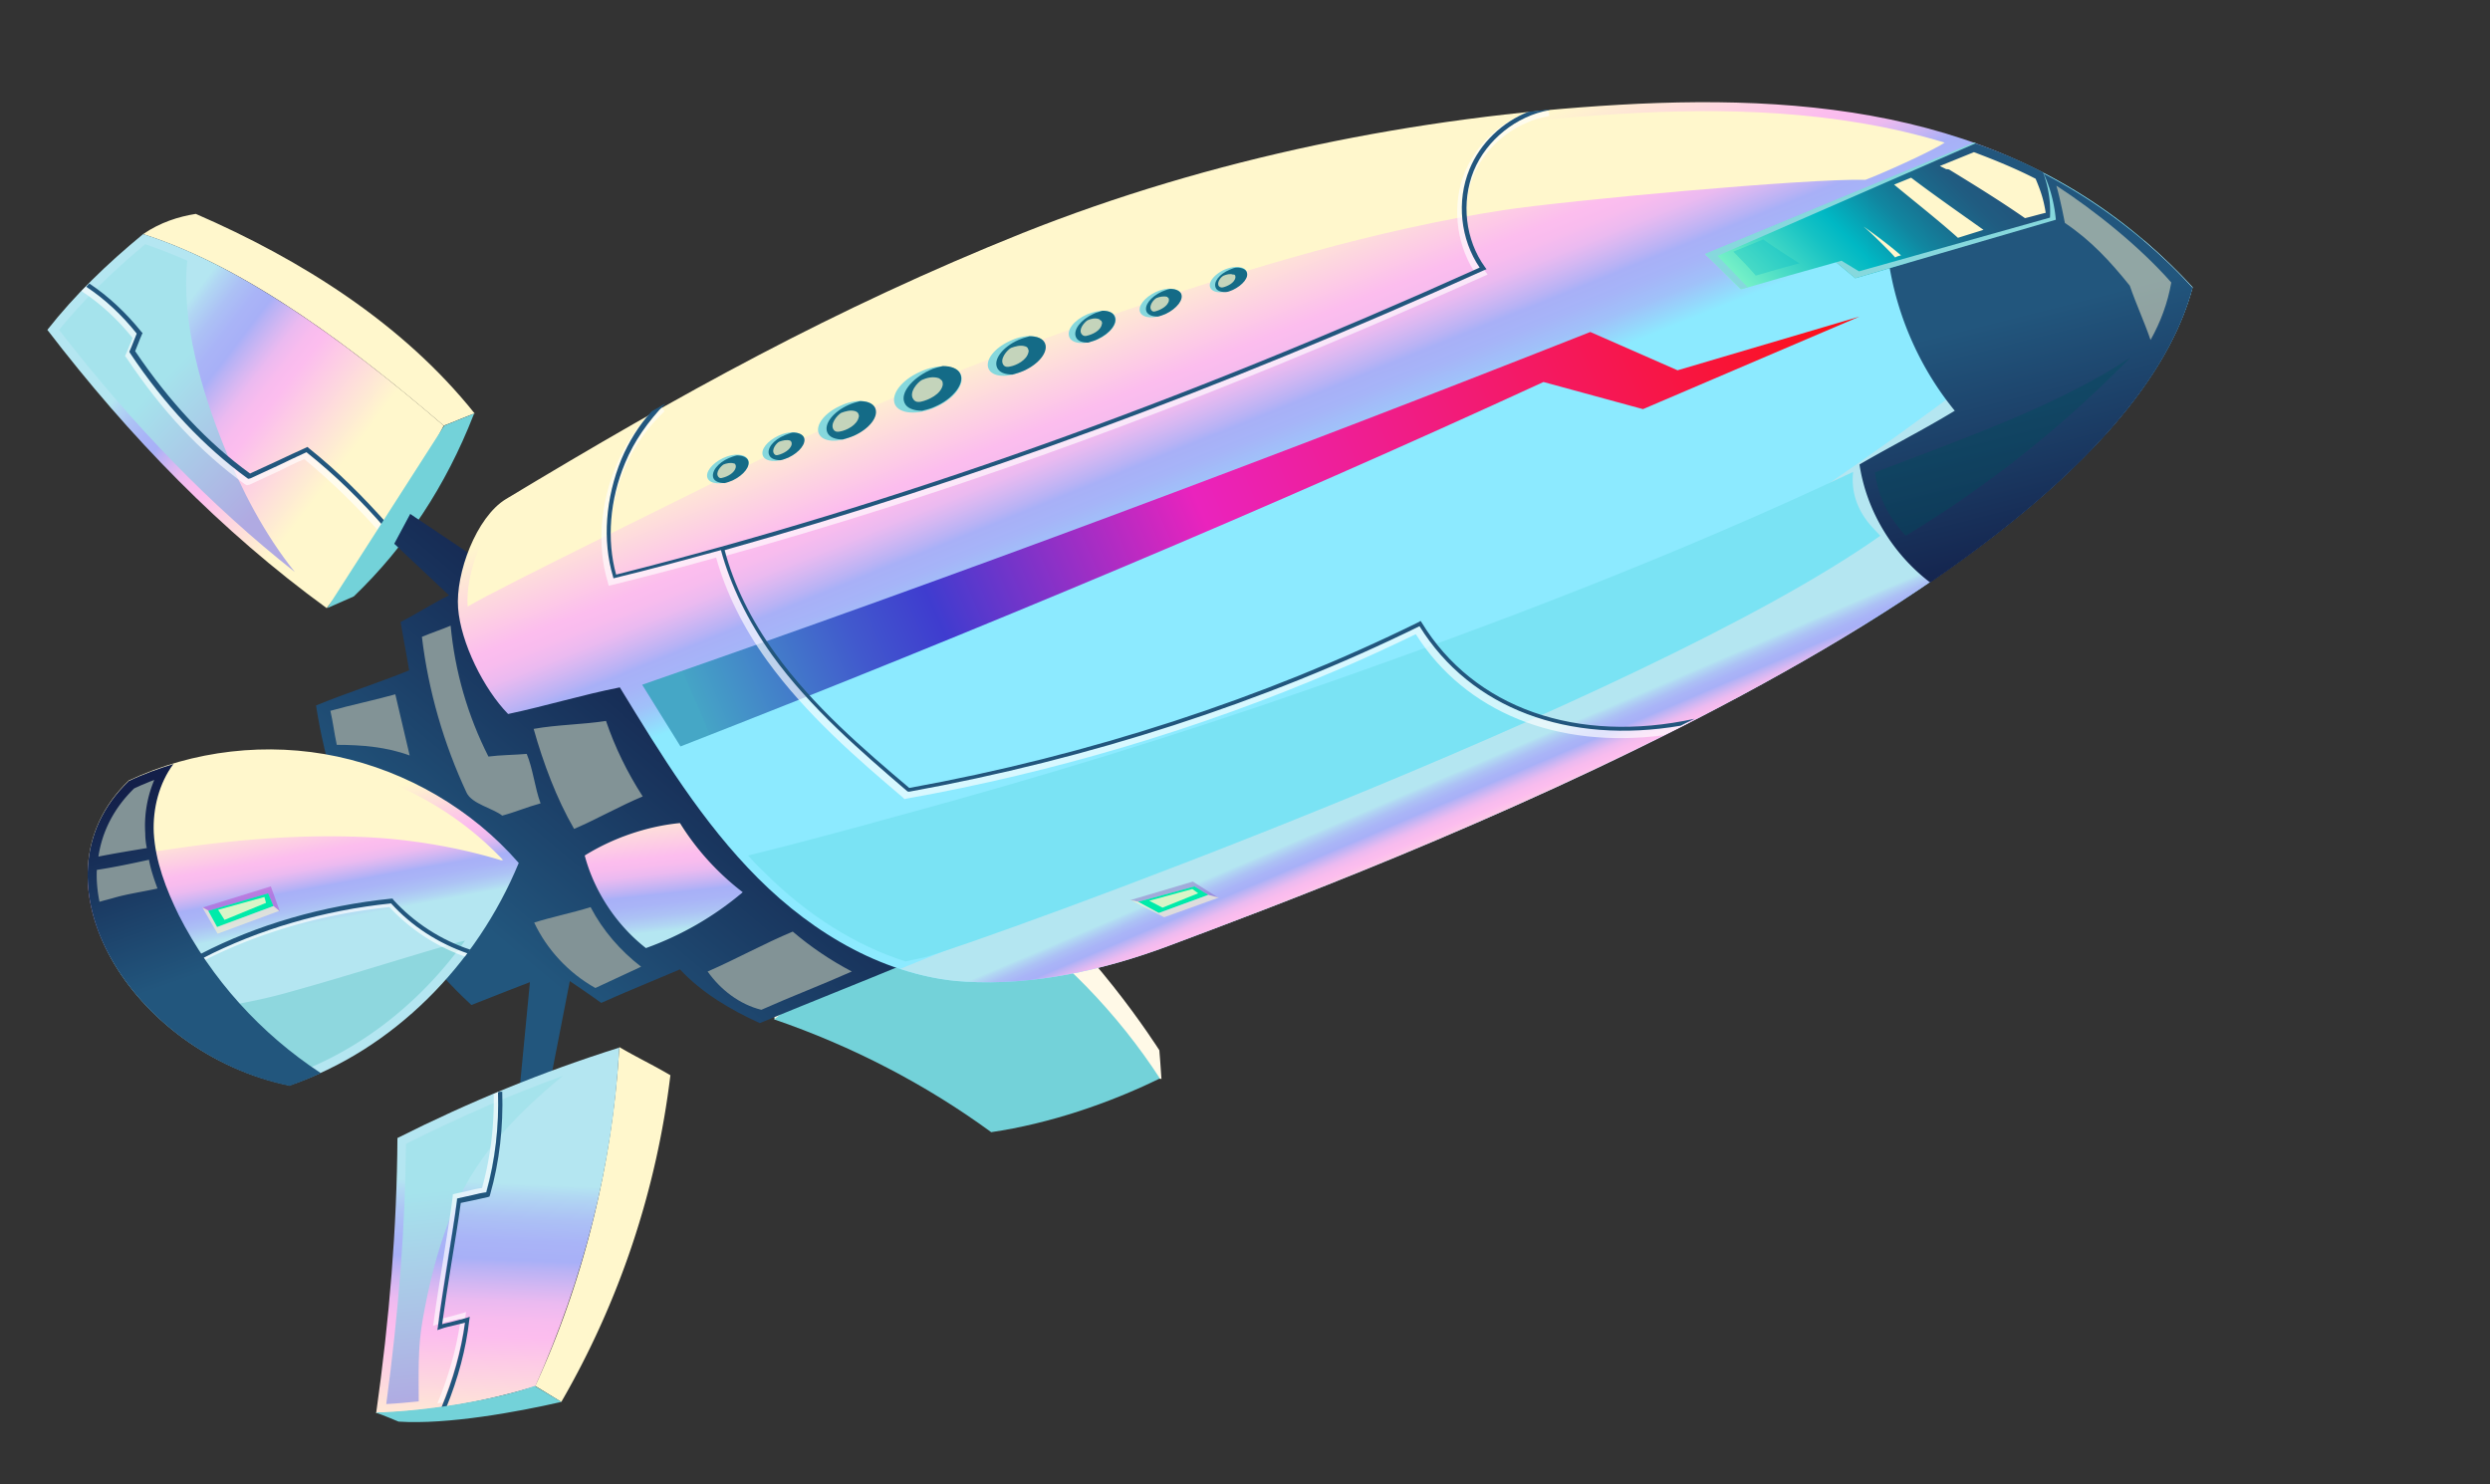 <svg xmlns="http://www.w3.org/2000/svg" xmlns:xlink="http://www.w3.org/1999/xlink" id="Layer_1" x="0" y="0" version="1.1" viewBox="110 150 468 279" xml:space="preserve"><rect x="110" y="150" width="468" height="279" fill="#333333" stroke="none"/><defs><path id="SVGID_11_31" d="M1 1h1L1 2z"/></defs><style>.st7_31{fill:#73d2d9}.st8_31{fill:#fff7cc}.st11_31{opacity:.65;fill:#fff;enable-background:new}.st12_31{fill:#22567d}.st26_31{fill:#86d8dd}.st27_31{fill:#146b87}.st28_31{opacity:.75;fill:#fff7cc;enable-background:new}.st29_31{fill:#00ebaa}.st30_31,.st32_31{opacity:.85;fill:#fff7cc;enable-background:new}.st32_31{opacity:.6}.st36_31{fill:#829396}</style><path fill="#fff9e7" d="M328.3 352.8c-.1-1.8-.4-5.4-.4-5.4s-13.8-21.8-28.4-31.4c-16.2 2.9-31 10.3-44.7 20.8l.8 4.8 72.7 11.2z"/><path d="M255.5 341.6c14.6 5 28.5 12.2 40.8 21.2 10.9-1.6 22.1-5.4 31.7-10.1-7.7-11.9-18.8-23.7-31.2-31.6-15.9 2.2-29.3 10.8-41.3 20.5z" class="st7_31"/><path d="M136.9 194c20.2 6.5 40.1 22 56.5 36 1.9-.7 3.9-1.6 5.8-2.3-13.5-16.9-32.6-28.9-52.4-37.5-3.2.5-6.7 1.6-9.9 3.8z" class="st8_31"/><linearGradient id="SVGID_5_31" x1="-675.79" x2="-646.22" y1="-551.54" y2="-499.21" gradientTransform="rotate(156.82 -331.46 -67.71)" gradientUnits="userSpaceOnUse"><stop offset=".06" stop-color="#fff7cc"/><stop offset=".35" stop-color="#fcbdee"/><stop offset=".39" stop-color="#f8bcee"/><stop offset=".44" stop-color="#ebbaf0"/><stop offset=".48" stop-color="#d5b7f2"/><stop offset=".53" stop-color="#b7b2f5"/><stop offset=".55" stop-color="#a8b0f7"/><stop offset=".6" stop-color="#a9b4f7"/><stop offset=".66" stop-color="#acc1f5"/><stop offset=".72" stop-color="#b1d7f3"/><stop offset=".75" stop-color="#b4e6f1"/></linearGradient><path fill="url(#SVGID_5_31)" d="M136.9 194c-6.8 5.6-12.9 11.5-18 18 15.4 20.1 32.7 37.9 52.5 52.3 8.1-10.1 15.4-21.6 22-34.3-19.8-17-38.9-30.4-56.5-36z"/><linearGradient id="SVGID_6_31" x1="-667.6" x2="-656" y1="-545.16" y2="-517.52" gradientTransform="rotate(156.82 -331.46 -67.71)" gradientUnits="userSpaceOnUse"><stop offset="0" stop-color="#b0aae2"/><stop offset="1" stop-color="#a5e3ec"/></linearGradient><path fill="url(#SVGID_6_31)" d="M152.1 233.9c3.2 8 7.6 16.5 13.3 23.6-15.7-12.4-30.3-27.4-44.3-45.5 4.5-5.5 9.8-10.8 16.2-16.1 2.6.9 5.2 1.9 7.9 3.1-1.2 11.6 2.8 24.7 6.9 34.9z"/><path d="M156.4 241.2l-.4-.2c-8.3-6-15.6-13.8-22.2-23.7l-.3-.4.2-.4c.2-.5.4-1 .7-1.7.2-.4.4-.9.5-1.3-2.8-3.5-6.1-6.5-9.6-8.8l1.2-1.2c3.7 2.5 6.8 5.4 9.7 9.1l.2.1s-1.3 3-1.4 3.4c6.4 9.4 13.8 17.4 21.7 23.2 1.7-.7 3.3-1.5 4.9-2.3 1.8-.8 3.6-1.7 5.4-2.5l.5-.2.4.3c5.3 4.3 10.2 9 14.7 14.2-.3.5-.6 1-1 1.5-4.4-5-9.2-9.7-14.4-14-1.7.7-3.3 1.5-4.9 2.3-1.8.8-3.6 1.7-5.4 2.5l-.5.1z" class="st11_31"/><path d="M156.7 240l-.2-.1c-8.2-6-15.5-13.7-22.1-23.6l-.1-.2.1-.2c.2-.5.5-1.1.7-1.7l.6-1.5c-2.8-3.5-6-6.5-9.5-8.8l.6-.6c3.6 2.4 6.9 5.5 9.8 9.1l.2.2-.1.2c-.2.5-.5 1.1-.7 1.7l-.6 1.5c6.5 9.6 13.6 17.2 21.6 23 1.7-.8 3.5-1.6 5.2-2.4 1.7-.8 3.6-1.7 5.4-2.5l.2-.1.2.2c5.4 4.3 10.3 9.2 14.9 14.4-.2.2-.3.5-.5.7-4.5-5.2-9.4-10-14.8-14.3-1.7.8-3.5 1.6-5.1 2.4-1.8.8-3.6 1.7-5.4 2.5l-.4.1z" class="st12_31"/><path d="M199.2 227.7l-.2.3c-5.2 13.3-12.7 24.7-22.5 34.1l-5 2.2 22-34.3 5.7-2.3z" class="st7_31"/><linearGradient id="SVGID_7_31" x1="-629.05" x2="-728.06" y1="-659.43" y2="-609.24" gradientTransform="rotate(156.82 -331.46 -67.71)" gradientUnits="userSpaceOnUse"><stop offset=".39" stop-color="#22567d"/><stop offset="1" stop-color="#131f49"/></linearGradient><path fill="url(#SVGID_7_31)" d="M198.3 254.1l-11.2-7.5-3 5.6 10.3 9.7c-2.9 1.4-6.3 3.6-9.1 5 .5 3.1 1.1 6 1.6 9.1-5.9 2.4-11.7 4.2-17.5 6.6 3.3 21.4 13.3 41.6 29.2 56.3 3.5-1.4 11-4.3 11-4.3l-2.1 21.8 5.6-1.5 4-20.5s4 2.7 5.9 4.1c4.9-2.2 9.9-4.2 14.8-6.3 4.1 4.4 9.5 7.6 15 10.1 9.2-3.8 18.8-7.6 28-11.4-8.7-12.1-18.1-24.8-26.8-36.9-6.3-8.8-12.8-17.7-21.2-24.5-9.7-7.6-34.5-15.4-34.5-15.4z"/><linearGradient id="SVGID_8_31" x1="-847.85" x2="-846.48" y1="-570.2" y2="-637.08" gradientTransform="rotate(156.82 -331.46 -67.71)" gradientUnits="userSpaceOnUse"><stop offset=".06" stop-color="#fff7cc"/><stop offset=".35" stop-color="#fcbdee"/><stop offset=".39" stop-color="#f8bcee"/><stop offset=".44" stop-color="#ebbaf0"/><stop offset=".48" stop-color="#d5b7f2"/><stop offset=".53" stop-color="#b7b2f5"/><stop offset=".55" stop-color="#a8b0f7"/><stop offset=".6" stop-color="#a6b4f8"/><stop offset=".66" stop-color="#a0c1f9"/><stop offset=".71" stop-color="#95d7fc"/><stop offset=".75" stop-color="#8ceaff"/></linearGradient><path fill="url(#SVGID_8_31)" d="M205.5 284.2c-4.6-4.7-8.9-13.4-9.4-19.9s3.4-17.1 9-20.5c32.5-19.6 61.7-35.8 97.1-50 35.4-14.1 74-21.9 112-24.1 39.7-2.3 78.7 2.5 107.9 34.3-15.6 58.4-156.3 110.2-192.5 123.8-12 4.5-25.4 7.5-38.2 6.7-14.8-.9-28.4-8.9-38.9-19.4s-18.3-23.3-26-35.9c-7.1 1.4-13.9 3.5-21 5z"/><linearGradient id="SVGID_9_31" x1="-872.31" x2="-872.31" y1="-699.46" y2="-677.15" gradientTransform="rotate(156.82 -331.46 -67.71)" gradientUnits="userSpaceOnUse"><stop offset=".06" stop-color="#fff7cc"/><stop offset=".35" stop-color="#fcbdee"/><stop offset=".39" stop-color="#f8bcee"/><stop offset=".44" stop-color="#ebbaf0"/><stop offset=".48" stop-color="#d5b7f2"/><stop offset=".53" stop-color="#b7b2f5"/><stop offset=".55" stop-color="#a8b0f7"/><stop offset=".6" stop-color="#a9b4f7"/><stop offset=".66" stop-color="#acc1f5"/><stop offset=".72" stop-color="#b1d7f3"/><stop offset=".75" stop-color="#b4e6f1"/></linearGradient><path fill="url(#SVGID_9_31)" d="M513 195.2c3.1 2.7 6.2 5.6 9.1 8.8-15.6 58.4-156.3 110.2-192.5 123.8-12 4.5-25.4 7.5-38.2 6.7-4.2-.2-8.3-1.1-12.2-2.4 84.6-34 165.6-77.6 233.8-136.9z"/><linearGradient id="SVGID_10_31" x1="-949.45" x2="-682.46" y1="-620.63" y2="-620.63" gradientTransform="rotate(156.82 -331.46 -67.71)" gradientUnits="userSpaceOnUse"><stop offset="0" stop-color="#fd1013"/><stop offset=".48" stop-color="#ea23bd"/><stop offset=".68" stop-color="#3f3ccf"/><stop offset=".74" stop-color="#4159cd"/><stop offset=".86" stop-color="#45a4c6"/><stop offset=".86" stop-color="#45a7c6"/></linearGradient><path fill="url(#SVGID_10_31)" d="M230.7 278.7c58.8-20.4 118.2-42.6 178.2-66.3l16.4 7.2 34.2-10.1-40.7 17.4-18.7-5.1c-51.3 23.6-105.6 46.4-162.2 68.5l-7.2-11.6z"/><path fill="#7ae3f4" d="M278.6 303.4c26.6-7.2 53-15.3 79-24.4 34.1-11.9 68-24.9 100.7-40.3-.4 3.5.6 7.2 3.7 10.5.5.5.9 1 1.4 1.5-44.4 31.4-169.3 76.4-179.5 79.2-1.2.3-2.4.5-3.7.8-9.2-2.9-18.4-8.6-26.5-16.7-1.1-1-2.1-2.1-3.1-3.2 9.3-2.3 18.6-4.8 28-7.4z"/><defs><use xlink:href="#SVGID_11_31"/></defs><clipPath id="SVGID_12_31"><use overflow="visible" xlink:href="#SVGID_11_31"/></clipPath><defs><use id="SVGID_13_31" xlink:href="#SVGID_11_31"/></defs><defs><path id="SVGID_14_31" d="M-1-1h-1l1-1z"/></defs><clipPath id="SVGID_15_31"><use overflow="visible" xlink:href="#SVGID_13_31"/></clipPath><clipPath id="SVGID_16_31" clip-path="url(#SVGID_15_31)"><use overflow="visible" xlink:href="#SVGID_14_31"/></clipPath><linearGradient id="SVGID_17_31" x1="-969.66" x2="-692.96" y1="-588.26" y2="-577.3" gradientTransform="rotate(156.82 -331.46 -67.71)" gradientUnits="userSpaceOnUse"><stop offset="0" stop-color="#fff"/><stop offset="1"/></linearGradient><path fill="url(#SVGID_17_31)" d="M206 245.2c29.5-17.8 55.3-32.2 85.4-45.1 3.8-1.6 7.6-3.2 11.5-4.7 33.6-13.4 72.1-21.7 111.5-24 18.8-1.1 40.3-.9 61.1 5.4-2.3 1.6-12.4 6.1-14.9 7-10.9-.3-56.3 3.9-68.1 5.7-23.9 3.7-47.5 10.8-70.3 18.6-23.9 8.1-47.6 17.2-70.1 28.6-11.6 5.9-48 23.6-54.2 27.3-.5-6.2 3.2-15.9 8.1-18.8z" clip-path="url(#SVGID_16_31)"/><path d="M206 245.2c29.5-17.8 55.3-32.2 85.4-45.1 3.8-1.6 7.6-3.2 11.5-4.7 33.6-13.4 72.1-21.7 111.5-24 18.8-1.1 40.3-.9 61.1 5.4-2.3 1.6-12.4 6.1-14.9 7-10.9-.3-56.3 3.9-68.1 5.7-23.9 3.7-47.5 10.8-70.3 18.6-23.9 8.1-47.6 17.2-70.1 28.6-11.6 5.9-48 23.6-54.2 27.3-.5-6.2 3.2-15.9 8.1-18.8z" class="st8_31"/><linearGradient id="SVGID_18_31" x1="-967.66" x2="-980.59" y1="-694.67" y2="-613.4" gradientTransform="rotate(156.82 -331.46 -67.71)" gradientUnits="userSpaceOnUse"><stop offset="0" stop-color="#131f49"/><stop offset=".61" stop-color="#22567d"/></linearGradient><path fill="url(#SVGID_18_31)" d="M459.5 237.3c6-3.5 12-6.5 17.9-10.1-6.3-7.7-10.5-17-12.2-26.7-.8-4.7.6-9.2 3.3-13.2 4.1-3.6 8.2-6.6 12.7-9.6.1 0 .2-.1.3-.1.2-.1.3-.2.4-.3a100.5 100.5 0 0140.2 26.8c-5.2 19.6-24.6 38.5-49.3 55.4-7.1-5.4-12-13.5-13.3-22.2z"/><linearGradient id="SVGID_19_31" x1="-978.95" x2="-934.1" y1="-613.96" y2="-631.25" gradientTransform="rotate(156.82 -331.46 -67.71)" gradientUnits="userSpaceOnUse"><stop offset="0" stop-color="#22567d"/><stop offset=".09" stop-color="#205c81"/><stop offset=".21" stop-color="#1a6c8d"/><stop offset=".35" stop-color="#1186a0"/><stop offset=".49" stop-color="#04abbb"/><stop offset=".54" stop-color="#00b8c4"/><stop offset=".63" stop-color="#15c2c4"/><stop offset=".82" stop-color="#4cddc6"/><stop offset="1" stop-color="#83f7c7"/></linearGradient><path fill="url(#SVGID_19_31)" d="M494 182.4c1.5 3.4 2.1 5.2 2.4 8.9-12.4 2.8-25.5 7.6-37.7 11-1.3-1.1-2.3-1.9-3.6-3-5.8 1.6-12.1 3.4-17.9 5.1-2.5-2.4-4.2-4.3-6.7-6.6l50.6-20.9c4.4 1.5 8.7 3.3 12.9 5.5z"/><path fill="#00b8c4" d="M435.8 197.3l5.6-2.3c2.2 1.6 4.5 3 6.8 4.5-.9.2-1.7.5-2.6.7-1.9.5-3.8 1.1-5.6 1.6-1.3-1.5-2.7-3-4.2-4.5z" opacity=".3"/><path d="M460.4 192.7l-.1-.1c2.4 1.7 4.8 3.5 7 5.4-.4.1-.8.2-1.1.4-.6-.7-1.2-1.3-1.9-2-1.2-1.2-2.5-2.5-3.9-3.7zm17.6 2l4.8-1.5c-4.5-3.2-9.1-6.4-13.6-9.8l-3.2 1.3c4.1 3.4 8.2 6.6 12 10zm-1.6-12.8c-.2-.1-.4-.1-.6-.1l-1.2-.6 6.4-2.6c4 1.5 7.9 3.1 11.6 5 1 2.4 1.5 3.9 1.9 6.4-1.3.3-2.6.7-3.9 1-4.6-3.2-9.3-6.1-14.2-9.1zM215.5 413.5a161.1 161.1 0 0020.5-61.4c-3.2-1.9-6.4-3.4-9.6-5.3-1.3 21.9-6.6 43.8-15.8 63.7l4.9 3z" class="st8_31"/><linearGradient id="SVGID_20_31" x1="-627.18" x2="-658.16" y1="-731.59" y2="-666.72" gradientTransform="rotate(156.82 -331.46 -67.71)" gradientUnits="userSpaceOnUse"><stop offset=".06" stop-color="#fff7cc"/><stop offset=".35" stop-color="#fcbdee"/><stop offset=".39" stop-color="#f8bcee"/><stop offset=".44" stop-color="#ebbaf0"/><stop offset=".48" stop-color="#d5b7f2"/><stop offset=".53" stop-color="#b7b2f5"/><stop offset=".55" stop-color="#a8b0f7"/><stop offset=".6" stop-color="#a9b4f7"/><stop offset=".66" stop-color="#acc1f5"/><stop offset=".72" stop-color="#b1d7f3"/><stop offset=".75" stop-color="#b4e6f1"/></linearGradient><path fill="url(#SVGID_20_31)" d="M226.4 346.9c-14.3 4.5-28.2 10.2-41.7 17-.1 16.8-1.5 34-4 51.7 10.2-.3 20.1-2.1 29.9-5 9-20.3 14.6-41.4 15.8-63.7z"/><linearGradient id="SVGID_21_31" x1="-632.99" x2="-644.82" y1="-719.61" y2="-681.39" gradientTransform="rotate(156.82 -331.46 -67.71)" gradientUnits="userSpaceOnUse"><stop offset="0" stop-color="#b0aae2"/><stop offset="1" stop-color="#a5e3ec"/></linearGradient><path fill="url(#SVGID_21_31)" d="M194.4 379.4c-2.3 6-3.9 12.5-5 18.9-.9 5.1-.7 10.1-.7 15.1-2 .2-4.1.4-6.1.5 2.3-17.1 3.6-33.5 3.7-48.9 5.1-2.6 10.4-5 15.6-7.3 4.6-2 9.3-3.8 13.9-5.5-9.1 7.5-17 15.7-21.4 27.2z"/><path d="M192.4 398c.6-.2 1.3-.3 2-.5.9-.2 1.8-.5 2.6-.7l.6-.2-.1.6c-.6 5.4-2.1 11-4.3 16.4-.3.1-.7.1-1 .2 2.2-5.3 3.7-10.7 4.4-16-.6.2-1.3.3-2 .5-.9.2-1.8.4-2.6.7l-.6.2.1-.6c.5-3.9 1.2-8 1.8-11.9s1.3-7.9 1.8-11.9v-.3l.3-.1 2.7-.6c.8-.2 1.6-.4 2.5-.5 1.6-5.8 2.3-11.7 2.2-17.7.3-.1.6-.2.9-.4a65 65 0 01-2.3 18.6l-.1.3-.3.1-2.7.6c-.8.2-1.6.3-2.4.5-.5 3.8-1.2 7.8-1.8 11.6-.6 3.6-1.2 7.4-1.7 11.1z" class="st11_31"/><path d="M197.4 398.6c-.6.2-1.3.3-2 .5-.9.2-1.8.4-2.6.7l-.6.2.1-.6c.5-3.9 1.2-8 1.8-11.9s1.3-7.9 1.8-11.9v-.3l.3-.1 2.7-.6c.8-.2 1.6-.4 2.5-.5 1.7-6.1 2.4-12.5 2.2-18.8.1 0 .2-.1.3-.1h.5c.2 6.6-.5 13.1-2.3 19.4l-.1.3-.3.1-2.7.6c-.8.2-1.6.3-2.4.5-.5 3.8-1.2 7.8-1.8 11.6-.6 3.7-1.2 7.5-1.7 11.2.6-.2 1.3-.3 2-.5.9-.2 1.8-.5 2.6-.7l.6-.2-.1.6c-.6 5.4-2.1 11-4.3 16.4-.3.1-.7.1-1 .2 2.3-5.4 3.8-10.9 4.5-16.1z" class="st12_31"/><path d="M225.9 237.3c1.4-3.3 3.4-6.4 5.9-9.2l2.6-1.5.5.7c-3.2 3-5.8 6.7-7.5 10.7-2.8 6.7-3.5 14.1-1.8 20.3 45.9-11.6 92-27.4 140.9-48.4 6.7-2.9 13.6-5.9 20.5-9-3.4-5.4-4.1-12.6-1.7-18.5 2-4.8 5.9-8.8 10.9-10.9l.6-.2c1.3-.1 2.6-.3 3.9-.4l.4.1.1.8-.4.1c-1.3.2-2.7.6-3.9 1.2-4.5 1.9-8.2 5.6-10 10-2.3 5.7-1.5 12.7 2.1 17.7l.6.8-.9.4c-7.2 3.2-14.4 6.4-21.4 9.4-42 18-81.5 32.1-121 43.1 1.7 6.3 5 12.9 9.3 18.9 7.1 9.8 16.6 18 24.9 25.1 27.3-4.9 54.8-13.2 79.5-23.8 5.4-2.3 10.8-4.8 16-7.4l.7-.3.4.7c9.7 15.9 28.6 22.6 50.6 18-1.7.9-3.3 1.7-5 2.5-20 2.6-37.3-4.3-46.6-19-5 2.4-10.1 4.8-15.4 7-25 10.7-52.7 19-80.3 23.9l-.4.1-.3-.3c-8.6-7.3-18.2-15.6-25.5-25.7-4.5-6.2-7.8-12.9-9.6-19.4-6.4 1.8-12.9 3.5-19.4 5.1l-.8.2-.2-.8c-2-6.6-1.4-14.7 1.7-22z" class="st11_31"/><path d="M227.5 237c-2.9 6.9-3.5 14.5-1.7 21 52.4-13.2 105.5-32.1 162.3-57.7-3.6-5.3-4.4-12.5-1.9-18.5 2-4.9 6.2-8.9 11.1-10.8 1.3-.1 2.6-.3 3.9-.4v.1c-6.2 1.1-11.8 5.6-14.2 11.4-2.4 5.9-1.6 13 2.1 18.1l.3.4-.5.2c-49.8 22.5-96.7 39.7-142.7 52.6 1.7 6.5 5 13.2 9.5 19.4 7.1 9.9 16.7 18.1 25.2 25.3 33.7-6.1 66.8-16.9 95.8-31.2l.3-.2.2.3c9.8 16.1 29.2 22.9 51.3 18.1-.9.4-1.8.9-2.6 1.3-21.1 3.6-39.5-3.2-49.1-18.7-29.1 14.3-62.2 25-95.9 31.1h-.2l-.2-.1c-8.5-7.3-18.2-15.6-25.4-25.6-4.5-6.3-7.8-13.1-9.6-19.7-6.6 1.8-13.2 3.6-19.8 5.2l-.4.1-.1-.4c-2-6.7-1.4-14.7 1.6-22 1.4-3.3 3.3-6.4 5.7-9 .9-.5 1.8-1 2.6-1.5-3.3 3.4-5.9 7.1-7.6 11.2z" class="st12_31"/><linearGradient id="SVGID_22_31" x1="-706.1" x2="-695.97" y1="-626.95" y2="-660.27" gradientTransform="rotate(156.82 -331.46 -67.71)" gradientUnits="userSpaceOnUse"><stop offset=".06" stop-color="#fff7cc"/><stop offset=".35" stop-color="#fcbdee"/><stop offset=".39" stop-color="#f8bcee"/><stop offset=".44" stop-color="#ebbaf0"/><stop offset=".48" stop-color="#d5b7f2"/><stop offset=".53" stop-color="#b7b2f5"/><stop offset=".55" stop-color="#a8b0f7"/><stop offset=".6" stop-color="#a9b4f7"/><stop offset=".66" stop-color="#acc1f5"/><stop offset=".72" stop-color="#b1d7f3"/><stop offset=".75" stop-color="#b4e6f1"/></linearGradient><path fill="url(#SVGID_22_31)" d="M231.4 328.2c-5.5-4.3-9.7-10.6-11.5-17.4 5.3-3.3 11.7-5.5 17.9-6.1 3.1 5 7.1 9.4 11.8 13a58.9 58.9 0 01-18.2 10.5z"/><path d="M437.2 204.3l-6.7-6.6 50.5-20.9.4.1-48.6 21.2 5.7 5.9zm17.9-5l3.6 3 37.7-11c-.3-3.2-1.1-6.2-2.4-8.9a21 21 0 011.3 8.5L459.4 201l-3.3-2-1 .3zM337.5 204.1c.5 1 2.3 1.1 4.2.3 1.9-.9 3-2.4 2.6-3.4-.5-1-2.3-1.1-4.2-.3-1.9.9-3.1 2.4-2.6 3.4z" class="st26_31"/><path d="M341.1 200.7c.5-.2.9-.4 1.4-.4.9 0 1.6.3 1.8.8.5 1-.7 2.5-2.6 3.4-.5.2-.9.4-1.4.4-.9 0-1.6-.3-1.8-.8-.5-1.1.7-2.6 2.6-3.4z" class="st27_31"/><path d="M342.1 201.7c.1.1.1.3.1.5-.2 1-1.5 1.6-2.3 1.8-.3.1-.6 0-.8-.2-.5-.7.4-1.8.9-2s1.2-.4 1.7-.2c.3 0 .3 0 .4.1z" class="st28_31"/><path d="M324.3 208.7c.5 1.1 2.6 1.3 4.7.3s3.4-2.7 2.9-3.8-2.6-1.3-4.7-.3-3.4 2.7-2.9 3.8z" class="st26_31"/><path d="M328.4 204.8c.5-.2 1-.4 1.5-.5 1 0 1.8.3 2.1.9.5 1.1-.8 2.8-2.9 3.8-.5.2-1 .4-1.5.5-1 0-1.8-.3-2.1-.9-.5-1.1.7-2.8 2.9-3.8z" class="st27_31"/><path d="M329.6 206c.1.1.1.3.1.5-.2 1.1-1.7 1.8-2.5 2-.3.1-.6.1-.8-.2-.6-.8.5-2.1 1-2.3s1.3-.4 2-.2c0 .1.1.1.2.2z" class="st28_31"/><path d="M253.4 235.7c.5 1.1 2.6 1.3 4.7.3s3.4-2.7 2.9-3.8-2.6-1.3-4.7-.3-3.4 2.6-2.9 3.8z" class="st26_31"/><path d="M257.5 231.8c.5-.2 1-.4 1.5-.5 1 0 1.8.3 2.1.9.5 1.1-.8 2.8-2.9 3.8-.5.2-1 .4-1.5.5-1 0-1.8-.3-2.1-.9-.6-1.2.7-2.9 2.9-3.8z" class="st27_31"/><path d="M258.7 233c.1.1.1.3.1.5-.2 1.1-1.7 1.8-2.5 2-.3.1-.6.1-.8-.2-.6-.8.5-2.1 1-2.3.6-.2 1.3-.4 2-.2l.2.2z" class="st28_31"/><path d="M311 213.4c.6 1.3 3 1.4 5.3.4 2.4-1.1 3.8-3 3.3-4.3-.6-1.3-3-1.4-5.3-.4-2.5 1.1-3.9 3-3.3 4.3z" class="st26_31"/><path d="M315.5 209c.6-.3 1.2-.4 1.7-.6 1.1 0 2 .3 2.3 1.1.6 1.3-.9 3.2-3.3 4.3-.6.3-1.2.4-1.7.6-1.1 0-2-.3-2.3-1.1-.5-1.3.9-3.2 3.3-4.3z" class="st27_31"/><path d="M317 210.3c.1.2.2.4.1.6-.2 1.3-1.9 2-2.8 2.2-.3.1-.7.1-1-.3-.7-.9.6-2.3 1.1-2.6.6-.3 1.5-.5 2.2-.2.1.1.2.2.4.3z" class="st28_31"/><path d="M295.8 219.3c.7 1.6 3.6 1.8 6.5.4 2.9-1.3 4.7-3.7 4-5.2-.7-1.6-3.6-1.8-6.5-.4-2.9 1.3-4.7 3.6-4 5.2z" class="st26_31"/><path d="M301.4 213.9c.7-.3 1.4-.5 2.1-.7 1.4 0 2.5.4 2.9 1.3.7 1.6-1.1 3.9-4 5.2-.7.3-1.4.5-2.1.7-1.4 0-2.5-.4-2.9-1.3-.7-1.6 1.1-3.9 4-5.2z" class="st27_31"/><path d="M303.2 215.5c.1.2.2.5.1.7-.3 1.5-2.3 2.5-3.5 2.7-.4.1-.9.1-1.2-.3-.8-1.1.7-2.8 1.4-3.2.8-.3 1.8-.6 2.7-.3.3.1.4.2.5.4z" class="st28_31"/><path d="M263.9 231.5c.7 1.6 3.6 1.8 6.5.4 2.9-1.3 4.7-3.7 4-5.2-.7-1.6-3.6-1.8-6.5-.4-2.9 1.3-4.7 3.6-4 5.2z" class="st26_31"/><path d="M269.5 226.1c.7-.3 1.4-.5 2.1-.7 1.4 0 2.5.4 2.9 1.3.7 1.6-1.1 3.9-4 5.2-.7.3-1.4.5-2.1.7-1.4 0-2.5-.4-2.9-1.3-.7-1.6 1.1-3.9 4-5.2z" class="st27_31"/><path d="M271.3 227.7c.1.2.2.5.1.7-.3 1.5-2.3 2.5-3.5 2.7-.4.1-.9.1-1.2-.3-.8-1.1.7-2.8 1.4-3.2.8-.3 1.8-.6 2.7-.3.2.1.4.2.5.4z" class="st28_31"/><g><path d="M278.2 226c.8 1.8 4.3 2.1 7.7.5 3.4-1.5 5.5-4.3 4.7-6.1s-4.3-2.1-7.7-.5c-3.4 1.5-5.5 4.2-4.7 6.1z" class="st26_31"/><path d="M284.7 219.6c.8-.4 1.7-.6 2.5-.8 1.6 0 2.9.5 3.3 1.5.8 1.8-1.3 4.6-4.7 6.1-.8.4-1.7.6-2.5.8-1.6 0-2.9-.5-3.3-1.5-.8-1.8 1.3-4.5 4.7-6.1z" class="st27_31"/><path d="M287 221.5c.2.2.2.6.2.8-.3 1.8-2.7 2.9-4.1 3.2-.5.1-1 .1-1.4-.4-1-1.3.8-3.3 1.6-3.7.9-.4 2.1-.7 3.2-.3.1.1.3.2.5.4z" class="st28_31"/></g><g><path d="M243 239.9c.5 1.1 2.6 1.3 4.7.3s3.4-2.6 2.9-3.8c-.5-1.1-2.6-1.3-4.7-.3s-3.4 2.7-2.9 3.8z" class="st26_31"/><path d="M247 236.1c.5-.2 1-.4 1.5-.5 1 0 1.8.3 2.1.9.5 1.1-.8 2.8-2.9 3.8-.5.2-1 .4-1.5.5-1 0-1.8-.3-2.1-.9-.5-1.2.8-2.9 2.9-3.8z" class="st27_31"/><path d="M248.2 237.3c.1.1.1.3.1.5-.2 1.1-1.6 1.8-2.5 2-.3.1-.6.1-.8-.2-.6-.8.5-2 1-2.3.5-.2 1.3-.4 1.9-.2.1 0 .2 0 .3.2z" class="st28_31"/></g><g><path d="M334.5 316.6l2.6 1.6-9.3 3.4-3.9-2.1z" class="st29_31"/><path d="M326 319.3l8.1-2.2 1.1.8-6.7 2.7z" class="st30_31"/><path fill="#8453b8" d="M334.5 316.6l-10.6 2.9-1.5-.3 11.8-3.5 4.9 3.1-2-.6z" opacity=".4"/><path d="M337.1 318.2l-9.3 3.4-3.9-2.1-1.5-.4 6.4 3.3 10.3-3.7-2-.5z" class="st32_31"/></g><g><linearGradient id="SVGID_23_31" x1="-642.61" x2="-635.34" y1="-600.38" y2="-632.23" gradientTransform="rotate(156.82 -331.46 -67.71)" gradientUnits="userSpaceOnUse"><stop offset=".06" stop-color="#fff7cc"/><stop offset=".35" stop-color="#fcbdee"/><stop offset=".39" stop-color="#f8bcee"/><stop offset=".44" stop-color="#ebbaf0"/><stop offset=".48" stop-color="#d5b7f2"/><stop offset=".53" stop-color="#b7b2f5"/><stop offset=".55" stop-color="#a8b0f7"/><stop offset=".6" stop-color="#a9b4f7"/><stop offset=".66" stop-color="#acc1f5"/><stop offset=".72" stop-color="#b1d7f3"/><stop offset=".75" stop-color="#b4e6f1"/></linearGradient><path fill="url(#SVGID_23_31)" d="M164.4 354c19.6-6.7 35.2-22.7 43.1-41.8-8.8-10.1-21-17.2-34.1-20s-27.1-1.2-39.2 4.5c-19.5 18.8.6 51.3 30.2 57.3z"/><path d="M204.2 311.7c-8.9-2.7-18.2-4.1-26.6-4.4-12.6-.5-25.1.7-37.5 2.6-3.9.4-7.8 1-11.7 1.6.7-5 2.9-9.5 6.8-13.3.5-.2.9-.4 1.4-.6a60.64 60.64 0 0168 14.1c-.2-.1-.3 0-.4 0z" class="st8_31"/><path fill="#8ed7de" d="M143.6 340.6c7-1.2 14.1-2.2 21-4.2 10.5-2.9 21-6.3 31.5-9.3l1.3-.3c-7.6 10.6-17.7 19-29.2 23.9-1.3.6-2.6 1.1-3.9 1.5a50.7 50.7 0 01-22.5-11.4c.6 0 1.2-.1 1.8-.2z"/><path d="M183.4 319.6h.2l.1.2c3.8 4.3 8.8 7.5 14.2 9.3-.2.2-.4.5-.5.7a35.5 35.5 0 01-14.2-9.3c-12.7 1.3-24.9 4.9-35.4 10.3l-.4-.8c10.7-5.5 23.1-9.1 36-10.4z" class="st11_31"/><path d="M183.6 318.9h.2l.1.2c3.9 4.3 9 7.6 14.5 9.4-.2.2-.3.5-.5.7-5.5-1.9-10.5-5.1-14.4-9.4-12.7 1.3-24.9 4.9-35.4 10.3l-.4-.8c10.6-5.5 23-9.1 35.9-10.4z" class="st12_31"/><linearGradient id="SVGID_24_31" x1="-612.48" x2="-616.42" y1="-648.39" y2="-587.65" gradientTransform="rotate(156.82 -331.46 -67.71)" gradientUnits="userSpaceOnUse"><stop offset=".39" stop-color="#22567d"/><stop offset="1" stop-color="#131f49"/></linearGradient><path fill="url(#SVGID_24_31)" d="M134.2 296.8c2.7-1.3 5.5-2.3 8.4-3.2-2.7 3.6-3.9 8.4-3.7 12.9.3 5.4 2.3 10.6 4.7 15.5 6.1 12 15.4 22.3 26.7 29.7-1.9.9-3.9 1.7-5.9 2.4-29.6-6.1-49.7-38.6-30.2-57.3z"/><path d="M137.6 309.4c-3 .5-6.1 1-9.1 1.6.7-4.8 3-9.2 6.7-12.8.4-.2.9-.4 1.3-.6.8-.3 1.6-.7 2.5-1a22 22 0 00-1.7 10c0 .9.1 1.9.3 2.8zm2 7.6c-.7-1.9-1.3-3.7-1.6-5.4-3.2.7-6.5 1.4-9.8 1.9-.1 2 .1 4 .5 6 1-.3 1.9-.5 2.9-.8 2.5-.7 5.3-1.1 8-1.7z" class="st36_31"/><path d="M160.4 317.9l1 2.4-10.6 4-1.7-3.1z" class="st29_31"/><path d="M151 321l8.7-2.4.3 1.1-7.8 3.2z" class="st30_31"/><path fill="#b62dc0" d="M160.4 317.9l-11.3 3.3-1.1-.6 12.9-4 1.7 4.7-1.2-1z" opacity=".4"/><path d="M161.4 320.3l-10.6 3.9-1.7-3.1-1.1-.6 2.9 5 11.6-4.3-1.1-.9z" class="st32_31"/></g><path fill="#004d5c" d="M510.4 217.2a213.05 213.05 0 01-42.2 33.5c-3.2-3.4-5.2-7.3-5.8-11.9 15.5-6 34.2-12.4 48-21.6z" opacity=".4"/><path d="M230.8 299.7c-2.9-4.5-5.2-9.2-6.9-14.2-4.4.7-9.2.7-13.6 1.5 1.8 6.4 4.3 13.1 7.6 18.8 4-1.7 9-4.5 12.9-6.1zm-26.4 3.6c2.6-.7 4.6-1.6 7.2-2.3-1.1-3-1.4-6.4-2.6-9.3-2.3.2-4.9.2-7.2.5-3.9-7.7-6.3-16-7.1-24.6-1.9.8-3.5 1.3-5.4 2.1 1.2 10.1 4.1 20.1 8.4 29.3 1 2.1 4.9 2.9 6.7 4.3zM187 292l-2.7-11.5c-3.9 1.1-8.3 2-12.2 3.1.5 2.2.7 4.1 1.2 6.4 4.7 0 9.4.4 13.7 2zm56 40.6c2.4 3.4 6 6.2 10.1 7.2 5.6-2.5 11.4-4.7 17-7.2-4-2.1-7.7-4.6-11.1-7.5-5.3 2.2-10.7 5.2-16 7.5zm-32.6-9.2c2.4 5.1 6.5 9.5 11.5 12.3l8.6-4c-3.9-3-7.2-6.8-9.5-11.2-3.5 1.1-7.1 1.8-10.6 2.9z" class="st36_31"/><path d="M215.5 413.5c-8.3 1.9-21.4 4.3-30.6 3.7 0 0-2.8-1.2-4.3-1.7 8.7-.2 22-2.2 29.9-5l5 3z" class="st7_31"/><path fill="#fff7cc" d="M498.1 191.9c4.9 3.3 8.5 7.2 12.2 11.8 1.2 3.5 2.7 6.7 3.9 10.2 1.9-3.4 3.2-6.9 3.9-10.8-5.8-6.6-14.2-13.4-21.6-18.2.7 2.3 1.6 7 1.6 7z" opacity=".5"/></svg>